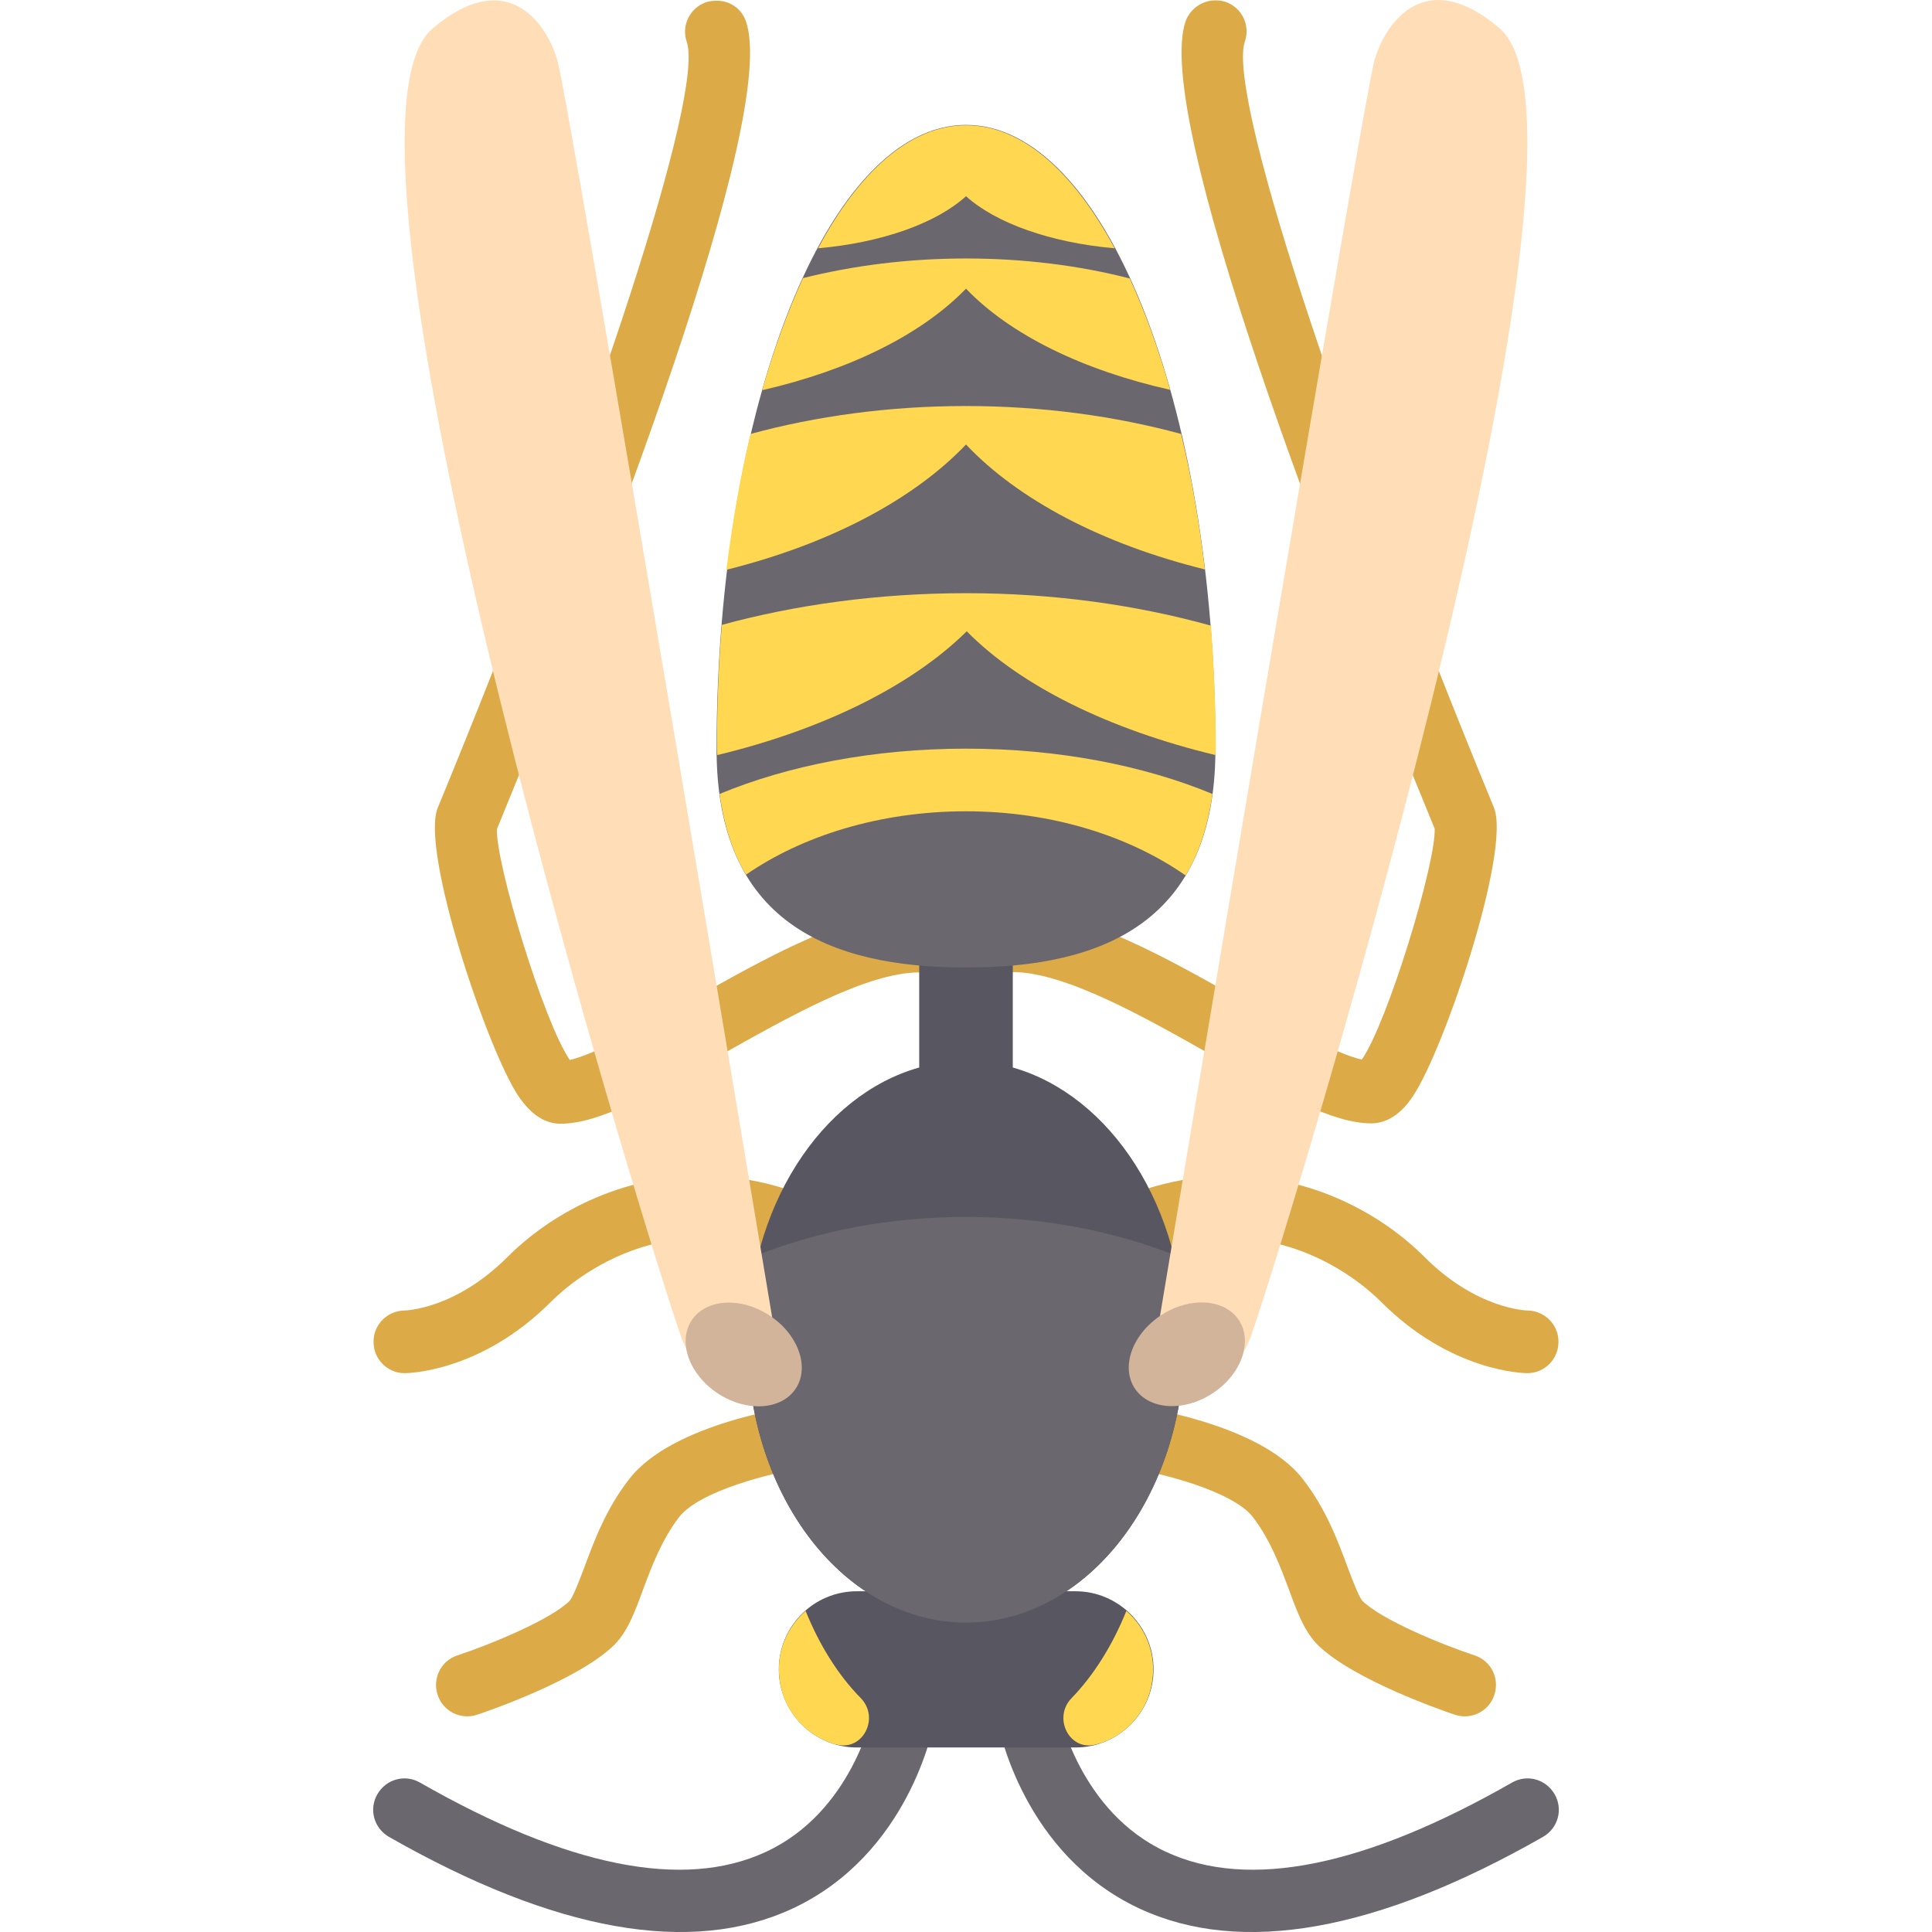 <?xml version="1.0" encoding="utf-8"?>
<!-- Generator: Adobe Illustrator 25.1.0, SVG Export Plug-In . SVG Version: 6.00 Build 0)  -->
<svg version="1.1" id="Layer_1" xmlns="http://www.w3.org/2000/svg" xmlns:xlink="http://www.w3.org/1999/xlink" x="0px" y="0px"
	 viewBox="0 0 512 512" style="enable-background:new 0 0 512 512;" xml:space="preserve">
<style type="text/css">
	.st0{fill:#DCAA46;}
	.st1{fill:#6B676E;}
	.st2{fill:#585661;}
	.st3{fill:#FFD750;}
	.st4{fill:#FFDEB7;}
	.st5{fill:#D2B49B;}
</style>
<g>
	<path class="st0" d="M325.9,311.6c21.5,0,39.9,9.8,51.7,21.6c13.7,13.7,26.8,14.1,27.3,14.1c4.5,0.1,8.2,3.8,8.1,8.4
		c0,4.5-3.7,8.2-8.2,8.2c-0.8,0-20.2-0.2-38.9-19c-5.3-5.3-33.6-30.4-72.6-7c-3.9,2.4-9,1.1-11.3-2.8c-2.3-3.9-1.1-9,2.8-11.3
		C299.1,315.1,313.1,311.6,325.9,311.6z"/>
	<path class="st0" d="M297.3,372.1c0.4,0,0.7,0,1.1,0.1c3.6,0.5,35.4,5,46.8,19.7c6.2,7.9,9.4,16.6,12,23.6c1.2,3.2,2.9,7.6,3.8,8.7
		c5,5,21,11.6,29.8,14.5c4.3,1.4,6.7,6.1,5.2,10.5c-1.4,4.3-6.1,6.7-10.5,5.2c-2.7-0.9-26.9-9.2-36.3-18.5
		c-3.5-3.5-5.4-8.6-7.6-14.6c-2.3-6.2-5-13.3-9.6-19.3c-5.2-6.7-24.1-11.9-35.9-13.4c-4.5-0.6-7.7-4.7-7.1-9.3
		C289.7,375.1,293.2,372.1,297.3,372.1z"/>
</g>
<path class="st1" d="M272.5,446.5c3.9,0,7.4,2.8,8.1,6.8c0.1,0.6,5.5,26.9,28.5,37.5c21.8,10.1,52.6,3.9,91.6-18.4
	c4-2.3,9-0.9,11.3,3.1c2.3,4,0.9,9-3.1,11.3c-44,25.1-80,31.5-106.9,19c-30.9-14.4-37.3-48-37.6-49.5c-0.8-4.5,2.2-8.8,6.7-9.6
	C271.6,446.6,272.1,446.5,272.5,446.5z"/>
<g>
	<path class="st0" d="M322.1,0.1c0.9,0,1.8,0.1,2.7,0.4c4.3,1.5,6.6,6.2,5.1,10.5c-4.6,13.5,23.1,98.9,66,203
		c4.6,11.3-13.1,64-21.4,76.4c-1.2,1.8-4.9,7.3-11.1,7.3c-10.4,0-24.2-7.9-41.8-17.8c-18.5-10.5-39.4-22.3-53.3-22.3
		c-4.6,0-8.3-3.7-8.3-8.3s3.7-8.3,8.3-8.3c18.3,0,41.2,13,61.4,24.5c11.5,6.5,24.3,13.8,31.2,15.3c6.9-10,19.7-52.2,19.3-61.2
		c-28.5-69.3-74.7-188.6-66-214C315.5,2.2,318.7,0.1,322.1,0.1z M380.3,219.2L380.3,219.2L380.3,219.2z"/>
	<path class="st0" d="M186.1,311.6c-21.5,0-39.9,9.8-51.7,21.6c-13.7,13.7-26.8,14.1-27.3,14.1c-4.5,0.1-8.2,3.8-8.1,8.4
		c0,4.5,3.7,8.2,8.2,8.2c0.8,0,20.2-0.2,38.9-19c5.3-5.3,33.6-30.4,72.6-7c3.9,2.4,9,1.1,11.3-2.8c2.3-3.9,1.1-9-2.8-11.3
		C212.9,315.1,198.9,311.6,186.1,311.6z"/>
	<path class="st0" d="M214.7,372.1c-0.4,0-0.7,0-1.1,0.1c-3.6,0.5-35.4,5-46.8,19.7c-6.2,7.9-9.4,16.6-12,23.6
		c-1.2,3.2-2.9,7.6-3.8,8.7c-5,5-21,11.6-29.8,14.5c-4.3,1.4-6.7,6.1-5.2,10.5c1.4,4.3,6.1,6.7,10.5,5.2c2.7-0.9,26.9-9.2,36.3-18.5
		c3.5-3.5,5.4-8.6,7.6-14.6c2.3-6.2,5-13.3,9.6-19.3c5.2-6.7,24.1-11.9,35.9-13.4c4.5-0.6,7.7-4.7,7.1-9.3
		C222.3,375.1,218.8,372.1,214.7,372.1z"/>
</g>
<path class="st1" d="M239.5,446.5c-3.9,0-7.4,2.8-8.1,6.8c-0.1,0.6-5.5,26.9-28.5,37.5c-21.8,10.1-52.6,3.9-91.6-18.4
	c-4-2.3-9-0.9-11.3,3.1c-2.3,4-0.9,9,3.1,11.3c44,25.1,80,31.5,106.9,19c30.9-14.4,37.3-48,37.6-49.5c0.8-4.5-2.2-8.8-6.7-9.6
	C240.4,446.6,240,446.5,239.5,446.5z"/>
<path class="st0" d="M197.7,5.7c8.7,25.4-37.5,144.6-66,214c-0.4,9,12.4,51.2,19.3,61.2c7-1.6,19.8-8.8,31.2-15.3
	c20.2-11.5,43.2-24.5,61.4-24.5c4.6,0,8.3,3.7,8.3,8.3s-3.7,8.3-8.3,8.3c-13.9,0-34.8,11.9-53.3,22.3c-17.5,9.9-31.4,17.8-41.8,17.8
	c-6.1,0-9.8-5.5-11.1-7.3c-8.3-12.4-26-65.1-21.4-76.4c42.9-104.1,70.6-189.5,66-203c-1.5-4.3,0.8-9,5.1-10.5
	c0.9-0.3,1.8-0.4,2.7-0.4C193.3,0.1,196.5,2.2,197.7,5.7z M131.7,219.2L131.7,219.2L131.7,219.2z"/>
<g>
	<path class="st2" d="M227.1,421.7h57.9c11.4,0,20.7,9.3,20.7,20.7l0,0c0,11.4-9.3,20.7-20.7,20.7h-57.9c-11.4,0-20.7-9.3-20.7-20.7
		l0,0C206.4,431,215.6,421.7,227.1,421.7z"/>
	<path class="st2" d="M198.1,355.6c0,41.1,25.9,74.4,57.9,74.4s57.9-33.3,57.9-74.4c0-35.6-19.5-65.3-45.5-72.7v-34.8h-24.8v34.8
		C217.6,290.2,198.1,320,198.1,355.6z"/>
</g>
<path class="st1" d="M256,430c32,0,57.9-33.3,57.9-74.4c0-8.1-1-15.8-2.9-23.1c-16.1-6.3-34.9-10-55-10c-20.1,0-38.9,3.7-55,10
	c-1.8,7.3-2.9,15-2.9,23.1C198.1,396.7,224,430,256,430z"/>
<path class="st3" d="M298.5,426.9c-3.7,9.2-8.7,17.1-14.5,23.1c-5.1,5.2-0.6,14.2,6.4,12.3c0.3-0.1,0.5-0.1,0.8-0.2
	c6.4-1.9,11.6-7.2,13.5-13.6C307.2,439.9,304.2,431.9,298.5,426.9z"/>
<path class="st1" d="M189.9,198.5c0-90.9,29.6-165.4,66.1-165.4s66.1,73.4,66.1,165.4c0,45.7-29.6,57.9-66.1,57.9
	S189.9,244.2,189.9,198.5z"/>
<path class="st4" d="M331.3,354.7c6.2-16.5,100-318.2,66.1-347.2c-19.3-16.5-30-2.1-33.1,8.3s-57.9,339-57.9,339
	S325.1,371.3,331.3,354.7z"/>
<path class="st3" d="M213.5,426.9c-5.7,5-8.7,13-6.2,21.6c1.9,6.4,7.1,11.6,13.5,13.6c0.3,0.1,0.5,0.2,0.8,0.2
	c7.1,1.9,11.6-7.1,6.5-12.3C222.2,444,217.2,436.1,213.5,426.9z"/>
<ellipse transform="matrix(0.838 -0.545 0.545 0.838 -144.795 229.649)" class="st5" cx="314.7" cy="358.9" rx="16.5" ry="12.4"/>
<path class="st4" d="M180.7,354.8c-6.2-16.5-100-318.2-66.1-347.2c19.3-16.5,30-2.1,33.1,8.3s57.9,339,57.9,339
	S186.9,371.4,180.7,354.8z"/>
<ellipse transform="matrix(0.545 -0.838 0.838 0.545 -211.227 328.543)" class="st5" cx="197.2" cy="359" rx="12.4" ry="16.5"/>
<g>
	<path class="st3" d="M322.1,200.1c0-0.5,0.1-1,0.1-1.6c0-11.2-0.5-22.2-1.3-32.7c-19.4-5.4-41.4-8.6-64.8-8.6
		c-23.4,0-45.4,3.1-64.8,8.4c-0.9,10.6-1.3,21.7-1.3,32.9c0,0.6,0.1,1.1,0.1,1.6c28.2-6.8,51.5-18.4,66.1-32.8
		C270.5,181.8,293.9,193.3,322.1,200.1z"/>
	<path class="st3" d="M256,215c22.8,0,43.3,6.6,58.2,17c3.5-5.8,5.9-13,7.1-21.6c-18.1-7.5-40.7-12-65.3-12
		c-24.6,0-47.2,4.5-65.3,12c1.2,8.5,3.5,15.6,7,21.4C212.6,221.5,233.2,215,256,215z"/>
	<path class="st3" d="M295.4,65.8c-11-20.4-24.6-32.6-39.4-32.6c-14.7,0-28.3,12.2-39.2,32.6c17-1.5,31.4-6.7,39.2-13.8
		C263.9,59.1,278.3,64.3,295.4,65.8z"/>
	<path class="st3" d="M256,76.5c11.7,12.2,30.9,21.6,54.1,26.8c-3.1-10.9-6.7-20.8-10.7-29.5c-13.2-3.4-27.9-5.3-43.4-5.3
		c-15.4,0-30,1.9-43.2,5.2c-4,8.8-7.7,18.7-10.8,29.7C225.2,98.1,244.3,88.6,256,76.5z"/>
	<path class="st3" d="M256,117.8c13.9,14.7,36.2,26.4,63.3,33.1c-1.5-12.7-3.6-24.7-6.3-35.9c-17.3-4.7-36.6-7.4-57.1-7.4
		c-20.4,0-39.7,2.7-57,7.4c-2.7,11.2-4.8,23.3-6.4,36C219.8,144.2,242.1,132.4,256,117.8z"/>
</g>
</svg>
